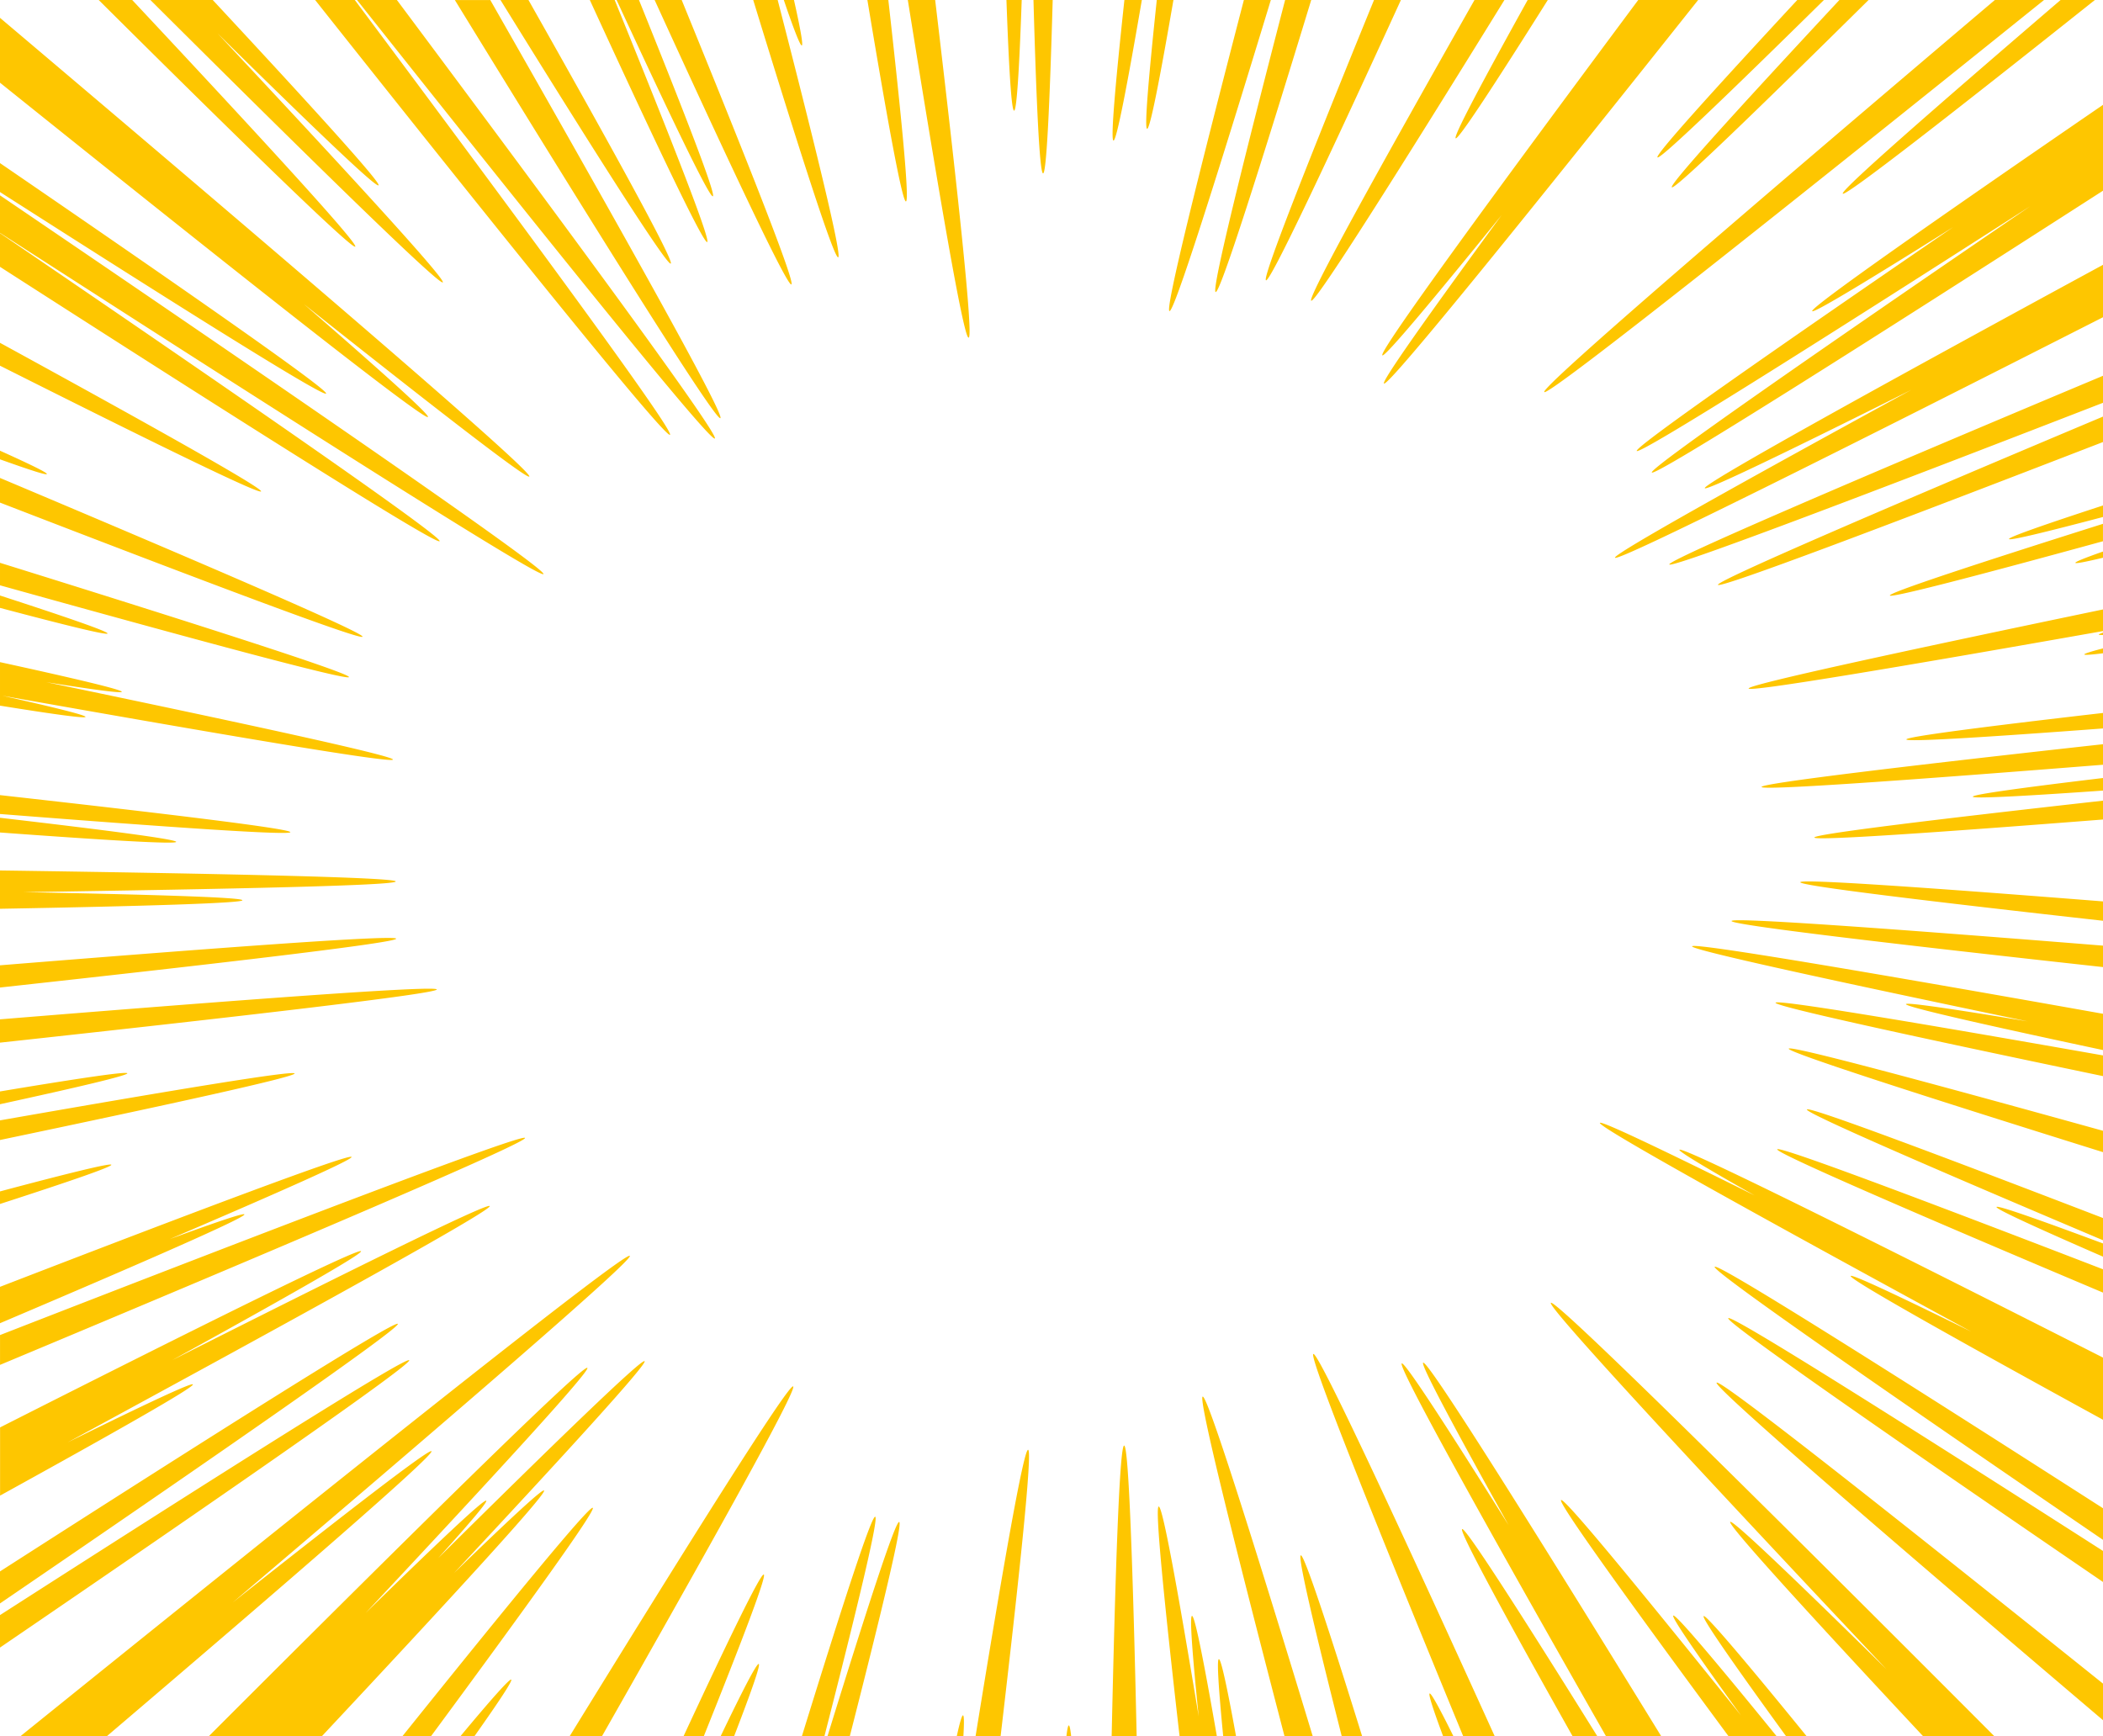 <svg xmlns="http://www.w3.org/2000/svg" viewBox="0 0 1569.04 1295.68"><defs><style>.a{fill:#fec600}</style></defs><path class="a" d="M1569.04 532.01v11.56c-88.55 6.64-146.45 10.21-146.72 8.2s57.76-9.51 146.72-19.76m0 23.3v15.34c-146.61 11.66-254.31 19.33-254.75 16.59s107.69-15.66 254.75-31.91m0 25.22v9.38c-60 4.22-96.89 6.17-97.13 4.56s36.82-6.72 97.13-13.94m0 16.91v14.06c-126.11 9.87-215 15.95-215.35 13.45s88.79-13.37 215.35-27.51m0-142.66v16.1c-150.9 26.69-263.62 45.66-264.4 42.87s112.6-27.38 264.4-59m0 17.32v1.7c-2 .09-3.06 0-3.14-.23s1-.78 3.14-1.47m0 11.75v3.63c-8.92 1.12-13.79 1.46-13.94.89s4.7-2.14 13.94-4.52m-20.61-63.83c.29.68 7.55-.71 20.61-3.82v-4.63c-13.61 4.79-20.93 7.74-20.61 8.45m-138.41 24.35c.88 2 64.35-14.51 159-40.48v-13c-95.91 30.31-159.92 51.43-159 53.51m88.9-42.14c.57 1.31 26.66-5 70.12-16.46v-8.6c-44.4 14.5-70.68 23.73-70.12 25.06m70.12-121.84v20.16c-176.87 68.59-321.79 123.66-323.57 120.64s145-65.88 323.57-140.8m0 30.44v19c-160 61.88-285.6 109.38-287.27 106.58s125.58-57.54 287.27-125.57m0-113.23v39.1c-191.91 97.58-361.64 182.58-364.08 179.46-1.84-2.39 92.93-55.31 221.12-125.31-90.79 45.43-152.67 75.33-154.12 73.43-2.19-2.85 132.25-77.14 297.08-166.69m0-119.41v64.1c-177.22 113.94-333.77 213.2-336.6 210.29-2.61-2.69 126.25-92.09 282.35-198.74-158.79 101.85-291 185.33-293.59 182.66-2.33-2.42 101.6-74.94 236.07-167.06-62.92 39.51-103.72 64.21-105.15 62.74-2.24-2.3 91.87-68.14 216.92-153.95M1525.05 0c-186.09 149.74-369.24 295.56-372.86 292.57S1313.58 148.23 1488.35 0zm37.93 0c-106.54 84.81-185.7 146.5-188.07 144.54s66.31-62 162.48-144.54zm-202.15 0c-72 70.94-122 118.92-124.17 117.46S1276.92 69.02 1340.94 0zm33.3 0c-83.92 83-144.35 141.38-146.76 139.78S1296.97 81 1372.37 0zm-127.15 0c-122.38 154-230.59 288.2-234.37 286.2-2.3-1.2 33.47-51.6 87.78-125.73-51.91 64.06-86.9 105.83-89 104.71-3.57-1.87 84.2-121.81 190.89-265.18zm-144.53 0c-78.66 127.37-140.78 225.76-144.13 224.4s50.41-98.46 121.81-224.4zm32.36 0c-39.85 63.31-66.54 104.08-68.7 103.21S1105.37 62.05 1139.79 0zm-109.59 0c-55.08 120.44-97.36 210.15-100.64 209.18S976.43 119.31 1025.15 0zm-97.05 0c-40.25 132.23-72.1 232.82-75.61 232.14S893.86 131.48 928.05 0zm30.13 0c-38.19 125.15-67.88 218.55-71.28 217.91s19.54-93.5 51.8-217.91zM838.93 0h13c-11 64.19-18.91 105.12-21.16 104.89s1.25-41 8.14-104.89m36.59 0c-10.19 59.1-17.47 96.31-19.63 96.1s1-37.3 7.2-96.1zM750.9 0h11.4c-1.8 51.07-3.71 82.57-5.69 82.57S752.73 51.07 750.9 0m34.52 0c-2.21 78-4.63 129.38-7.18 129.38s-5-51.42-7.17-129.38zM662.78 0c10.06 89.31 15.89 150 13.14 150.31S662.02 89.65 647.15 0zm59.86 251.92c-3.71.39-22.57-109.84-45.32-251.92h20.41c16.82 141.69 28.65 251.56 25 251.92M584.8 0h7.57c4.83 21.43 7 33.69 5.83 33.92s-6-12.08-13.4-33.92m40.54 192.01c-3.16.61-29.05-80.09-63.37-192h18.26c28.68 111.19 48.21 191.43 45.11 192M458.61 0c42.58 104.7 71.92 179.75 69 180.62s-39-74.84-87.55-180.62zm18.12 0c34.91 86.49 57.72 145.69 55.1 146.46S500.49 87.53 460.04 0zm113.68 212.24c-3.3 1-46.27-90.26-102-212.24h20.2c49.34 120.86 85.06 211.31 81.8 212.24M373.41 0h20.87c63.45 112.21 109.17 195.47 106.13 196.7s-56.63-83-127-196.7m164.03 312.04c-4.08 1.65-95.7-145.22-198.07-312h26.43c94.48 165.58 175.66 310.42 171.64 312M264.73 0c125.42 168 239.14 322.37 235.12 324.47S369.39 169.31 235.12 0zm268.59 327.23C529.2 329.4 401.46 170.31 266.37 0h29.75c126.25 169.06 241.22 325.11 237.2 327.23M98.64 0c97.09 103.67 169.14 182.24 166.39 184.06S179.97 105.72 73.65 0zm231.74 210.72c-3.06 2-99.16-92.15-218.17-210.72h46.52c74.67 80.24 126 136.81 123.68 138.31S232.1 93.65 162.34 24.93c97.89 104.51 170.79 184 168 185.79m64.55 144.9c-2.22 1.83-71.78-52.15-168.12-128.68 57.62 50 94.18 82.85 92.49 84.22C315.99 313.87 166.14 195.09 0 61.71v-48.4c194.56 164.65 398.79 339.08 394.89 342.3M0 143.31V121.7c137.94 94.49 245.67 169.57 243.28 172S135.49 229.94 0 143.31m327.99 260.54c-2.79 2.87-154.33-93.17-328-204.75v-25.13c175.79 119.83 330.85 226.93 328 229.88m77.47 24.54c-3.18 3.29-202-123.48-405.46-254.62v-28c204.88 139.25 408.73 279.25 405.46 282.62m-210.68-61.68c-1.67 2.17-82.28-37.28-194.78-93.83v-17.07c114.62 62.74 196.48 108.67 194.78 110.9M0 342.76v-6.45c22.81 10.29 35.5 16.5 34.95 17.43S21.89 350.57 0 342.76m270.47 132.37c-1.61 2.7-118.58-41.4-270.47-100.09v-18.4c153.61 64.72 272.09 115.74 270.47 118.49m-190.23-2.4c-.61 1.4-30.73-6-80.24-19.13v-9.23c50.49 16.39 80.85 26.94 80.24 28.36m180.12 32.52c-1.17 2.71-112.32-27.24-260.36-68.49v-16.79c149.39 46.54 261.56 82.55 260.36 85.28m32.82 61.56c-.83 2.94-127.18-18.5-291.45-47.66 39.38 8.81 62.42 14.55 62.07 15.81s-23.94-2-63.8-8.41v-32.47c56.72 12.39 91.3 20.62 90.87 22.17-.33 1.18-21-1.59-56.31-7.21 148.9 31 259.4 55 258.62 57.77M131.47 628.2c-.28 1.89-51.59-1.15-131.47-7v-10.98c80.28 9.35 131.72 16.08 131.47 18m85.16-7.25c-.36 2.5-89.85-3.62-216.63-13.57v-14.09c127.23 14.22 217 25.16 216.63 27.67M16.1 665.69c98.89 1.86 164.77 3.92 164.77 6.08S107.81 676.19 0 678.13v-28.59c167.2 2.39 295.26 5.19 295.26 8.2s-119.92 5.62-279.16 8M.04 744.31a.46.46 0 0 1 0 .13v-.2a.13.13 0 0 1 0 .07M0 736.89v-16.58c167-13.49 295.16-22.87 295.59-19.87S167.44 718.56 0 736.89m325.91 1.42c.45 3.19-143.94 19.91-325.91 39.71v-17.39c181.52-14.77 325.46-25.47 325.91-22.3M0 823.97v-9.54c58.47-9.75 94.56-15.11 95-13.54s-35.82 10.19-95 23.08m219.8-22.96c.71 2.51-90.92 22.66-219.8 49.66v-14.65c128-22.44 219.1-37.51 219.8-35M83.06 869.14C83.73 870.6 52.17 881.5 0 898.4v-9.37c51.17-13.63 82.44-21.31 83.06-19.89M0 987.37v-27.14c147.88-57.11 260.73-99.59 262.28-96.92 1.12 1.86-52.93 25.9-135.64 61.32 34.54-12.67 55-19.59 55.7-18.47 1.3 2.21-73.88 35.13-182.34 81.22m391.73-138.27c2 3.45-184 82.5-391.71 169.36v-22.25c206.21-80.27 389.71-150.5 391.71-147.11m-341 227.07c56.49-27.84 92.08-44.61 93.18-43.16 1.45 1.88-56.7 34.93-143.86 83v-50.89c149.74-75.82 267.28-134.1 269.3-131.48 1.43 1.87-55.39 34.18-140.86 81.29 134-67.6 235-117.43 236.88-115 2.28 3-142 82.49-314.69 176.25M0 1196.48v-23.89c160.22-102.79 294.2-187.42 296.8-184.73S162.51 1085.52 0 1196.48m0 32.93v-24.23c164-105.24 302.65-192.93 305.3-190.19s-139.1 101-305.3 214.42m321.91-146.54c2.86 2.36-106.75 97.27-242.34 212.81H15.09c210.09-169.51 450.64-362 454.8-358.58 3.24 2.69-137.1 123.48-296.24 258.67 85.89-68 146.2-114.6 148.26-112.9m83.98 29.33c2.73 1.81-69.08 80.1-165.86 183.48h-84.36c146.78-146.86 278.94-277.4 282.54-275 2.73 1.8-68.88 79.88-165.45 183 53.17-52 88.12-85.06 90-83.86 1.2.81-12.18 16.58-35.85 42.87 87.63-86.8 151.49-148.6 154-147s-57.62 67.62-142.18 158.13c40.15-39 65.58-62.64 67.13-61.62m-24.45 141.11c1.26.66-9 16.18-27.49 42.33h-10.46c22.72-27.29 36.64-43 37.95-42.33m-59.93 42.37h-21.34c80-99.7 139.33-172 142.11-170.56s-48.5 72.61-120.77 170.56m127.58 0h-24.12c89.08-144.68 163.14-262.63 166.8-261.16s-61.21 117.88-142.68 261.16m117.03-54.03c1.51.45-5.49 20.47-18.42 54h-10.06c16.48-34.32 26.91-54.5 28.48-54m-41.05 54.03h-15.12c34.07-73.3 57.5-121.47 59.9-120.76s-15.79 48.45-44.78 120.76m90.02 0h-16.82c30-97.06 51.84-164.44 54.72-163.88s-13.23 67.51-37.9 163.88m18.93 0h-16.65c29.34-95 50.68-160.6 53.52-160s-12.78 65.77-36.87 160m84.81 0h-5c2.25-10.23 3.86-15.76 4.68-15.68s.89 5.59.28 15.68m27.77 0h-18.69c19.95-123.18 35.83-214.14 39.21-213.83s-6.12 91-20.52 213.83m52.66 0h-3.55c.59-5.33 1.2-8.16 1.79-8.16s1.19 2.83 1.76 8.16m48.86 0h-18.66c2.73-124.69 5.93-217 9.32-217s6.59 92.27 9.34 217m59.86 0h-27.83c-11.54-100.77-18.54-171.22-15.58-171.5s14.44 63.51 29.83 156.6c-4.74-46.43-6.86-74.84-5-75 2.1-.19 8.95 34.42 18.58 89.92m14.31-.02h-9.59c-3.49-36-4.88-57.46-3.25-57.62s6.25 21.31 12.84 57.62m57.23 0h-21.06c-37-141.88-64.72-252.83-61.06-253.53s38.86 110.91 82.12 253.53m36.86 0h-15.22c-20.44-80.64-33.11-134.6-30.56-135.09s20.5 53.76 45.78 135.09m68.09 0h-7.67c-7.49-20.13-11.21-31.66-10.06-32s7.53 11.27 17.77 32m30.75 0h-23.46c-64.1-155.66-115.7-284.2-111.83-285.35s64.21 128.66 135.34 285.35m76.58 0h-18.45c-50.78-90.39-85.12-153.63-82.47-154.7s43.77 62.92 100.92 154.7m47.68 0h-41.21c-86-151-156.17-276.8-152.43-278.31 2.36-1 33.84 47.52 79.69 120.69-40.24-72.15-66-120.28-63.72-121.22 3.82-1.54 83.82 126.23 177.67 278.84m86.12 0h-35.89c-74.53-100.92-127.82-174.88-125-176.34s58.27 66.14 134.21 160.71c-32.68-45.22-52.21-73.61-50.5-74.5 2-1 31.85 34.39 77.19 90.13m22.39 0h-15.36c-39.22-54-63.42-88.77-61.54-89.76s31.73 34.23 76.9 89.76m140.06 0h-53.15c-85.54-91.57-146.53-158.41-144-160.08 2.12-1.41 48.7 43.16 116.56 110-136.16-144.49-253.87-271.12-250.38-273.44 4-2.64 166.14 158.24 331 323.53m80.93-39.38v27.29c-155.81-132.44-291.45-249.26-288.27-251.88s134.96 101.69 288.27 224.59m0-130.86v23.59c-159.4-108.86-292.37-201-289.72-203.77s132.64 79.44 289.72 180.18m0 31.86v23.16c-154.86-105.82-282.17-194.19-279.58-196.86s127.07 76 279.58 173.7m0-144.28v46.4c-111.17-60.89-189.91-105.12-188.23-107.31 1.08-1.41 35.31 14.65 89.87 41.52-155.51-84.59-279.09-153-277-155.77 1.23-1.62 46.19 19.81 115.42 54.16-36-20.37-56.94-32.93-56.07-34.06 2.21-2.9 144.66 68.14 316 155.06m.01-104.14v16.58c-128.8-54.48-222.37-95.13-220.92-97.58s93.85 32.12 220.92 81m0 18.98v9.85c-50.07-21.8-80.28-35.66-79.45-37.08s30.67 9.09 79.45 27.23m0 19.27v17.4c-140.08-59.12-244.59-104.34-243.06-106.93s104.73 36.2 243.06 89.53m0-103.34v15.94c-136.25-42.6-235.59-74.65-234.47-77.23s99.53 23.81 234.47 61.29m0-87.36v27.12c-89.18-19-147.53-32.26-147-34.27.43-1.52 34.81 3.54 90.77 12.85-144.69-30.16-251.11-53.34-250.34-56 .84-3 135 19.81 306.53 50.34m.04 31.07V803c-141.61-29.54-245-52.1-244.3-54.77s103.6 14.51 244.3 39.32m0-114.89v14.41c-132.11-14.76-226.24-26.14-225.86-28.76s94.2 3.92 225.86 14.31m0 33.01v16c-158.34-17.41-277.56-31.48-277.15-34.38s119.27 5.7 277.15 18.38"/></svg>